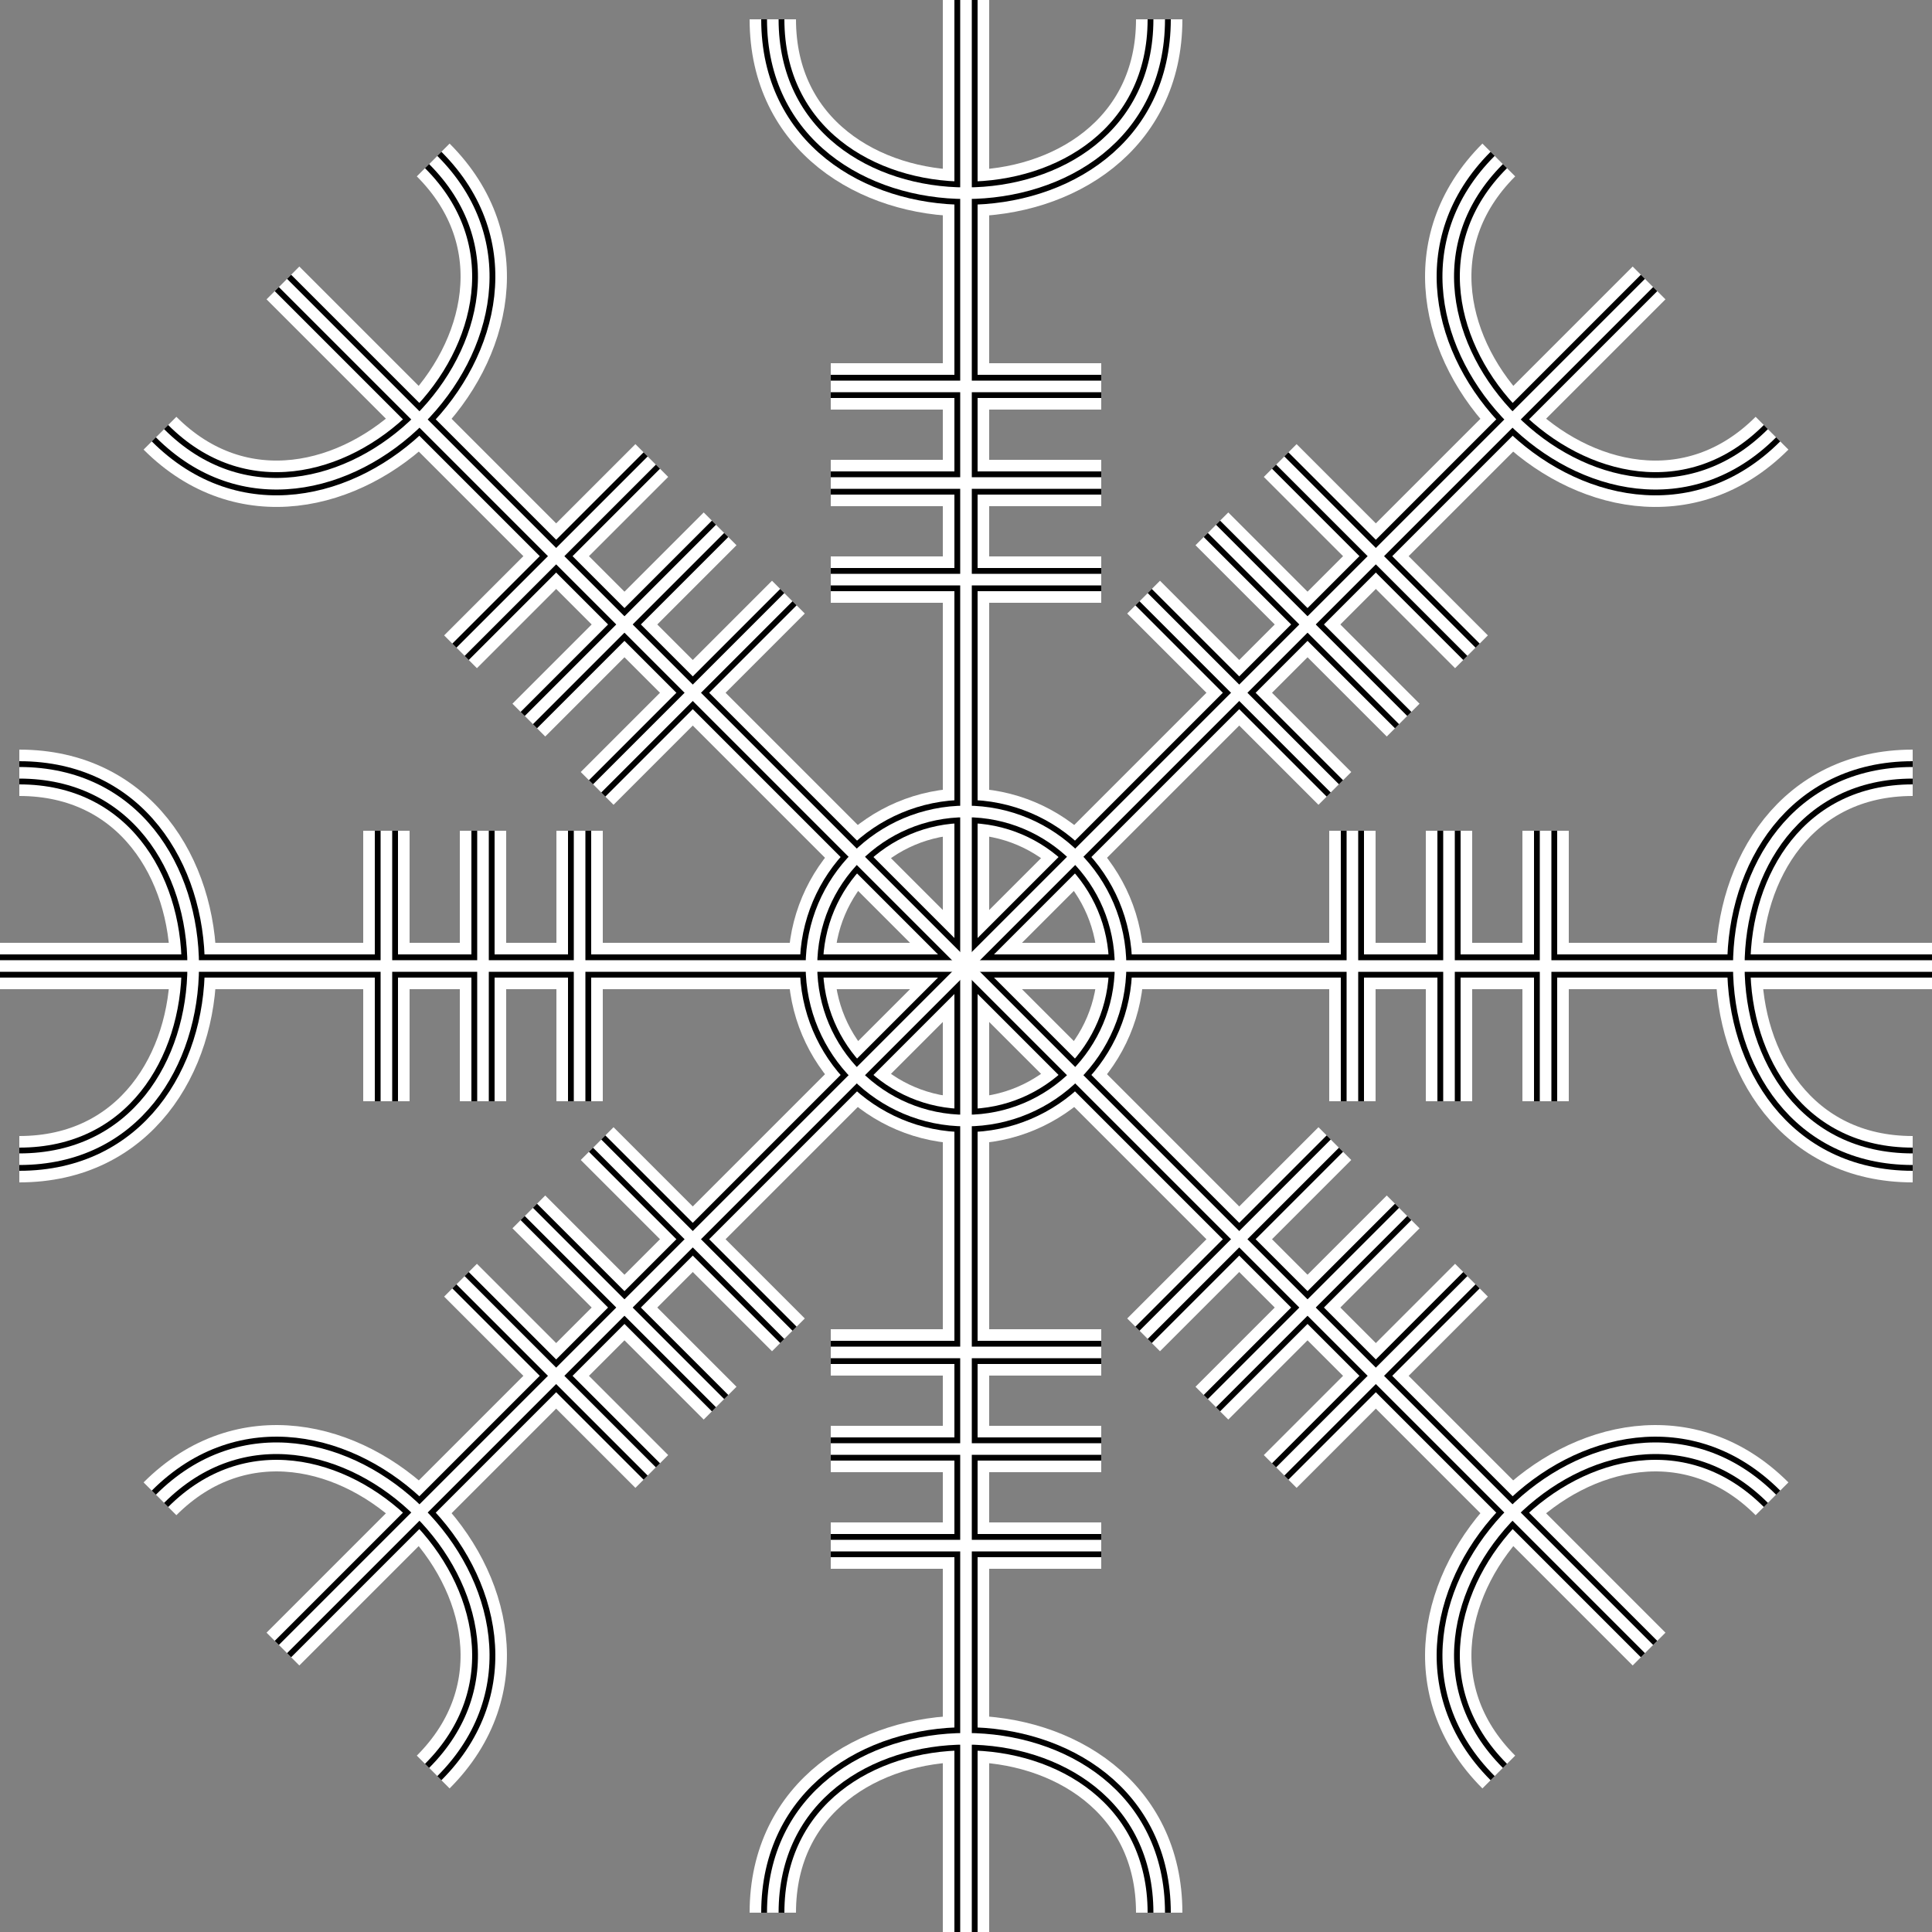 <?xml version="1.0" encoding="utf-8"?>
<!DOCTYPE svg PUBLIC "-//W3C//DTD SVG 1.1//EN" "http://www.w3.org/Graphics/SVG/1.1/DTD/svg11.dtd">
<svg xmlns="http://www.w3.org/2000/svg" xmlns:xlink="http://www.w3.org/1999/xlink" width="500" height="500">
  <rect width="100%" height="100%" fill="#808080" stroke="none"/>
  <circle cx="250" cy="250" r="40" stroke="#fff" stroke-width="12" fill="none"/>
  <g id="a" stroke="#fff" stroke-width="12">
    <path d="M0 250h250"/>
    <path d="M5 200c60 0 60 100 0 100" fill="none"/>
    <path d="M125 215v70M100 215v70M150 215v70"/>
  </g>
  <use xlink:href="#a" transform="rotate(45 250 250)"/>
  <use xlink:href="#a" transform="rotate(90 250 250)"/>
  <use xlink:href="#a" transform="rotate(135 250 250)"/>
  <use xlink:href="#a" transform="rotate(180 250 250)"/>
  <use xlink:href="#a" transform="rotate(-45 250 250)"/>
  <use xlink:href="#a" transform="rotate(-90 250 250)"/>
  <use xlink:href="#a" transform="rotate(-135 250 250)"/>
  
  <circle cx="250" cy="250" r="40" stroke="#000" stroke-width="6" fill="none"/>
  <g id="b" stroke="#000" stroke-width="6">
    <path d="M0 250h250"/>
    <path d="M5 200c60 0 60 100 0 100" fill="none"/>
    <path d="M125 215v70M100 215v70M150 215v70"/>
  </g>
  <use xlink:href="#b" transform="rotate(45 250 250)"/>
  <use xlink:href="#b" transform="rotate(90 250 250)"/>
  <use xlink:href="#b" transform="rotate(135 250 250)"/>
  <use xlink:href="#b" transform="rotate(180 250 250)"/>
  <use xlink:href="#b" transform="rotate(-45 250 250)"/>
  <use xlink:href="#b" transform="rotate(-90 250 250)"/>
  <use xlink:href="#b" transform="rotate(-135 250 250)"/>
  
  <circle cx="250" cy="250" r="40" stroke="#fff" stroke-width="3" fill="none"/>
  <g id="c" stroke="#fff" stroke-width="3">
    <path d="M0 250h250"/>
    <path d="M5 200c60 0 60 100 0 100" fill="none"/>
    <path d="M125 215v70M100 215v70M150 215v70"/>
  </g>
  <use xlink:href="#c" transform="rotate(45 250 250)"/>
  <use xlink:href="#c" transform="rotate(90 250 250)"/>
  <use xlink:href="#c" transform="rotate(135 250 250)"/>
  <use xlink:href="#c" transform="rotate(180 250 250)"/>
  <use xlink:href="#c" transform="rotate(-45 250 250)"/>
  <use xlink:href="#c" transform="rotate(-90 250 250)"/>
  <use xlink:href="#c" transform="rotate(-135 250 250)"/>
</svg>

